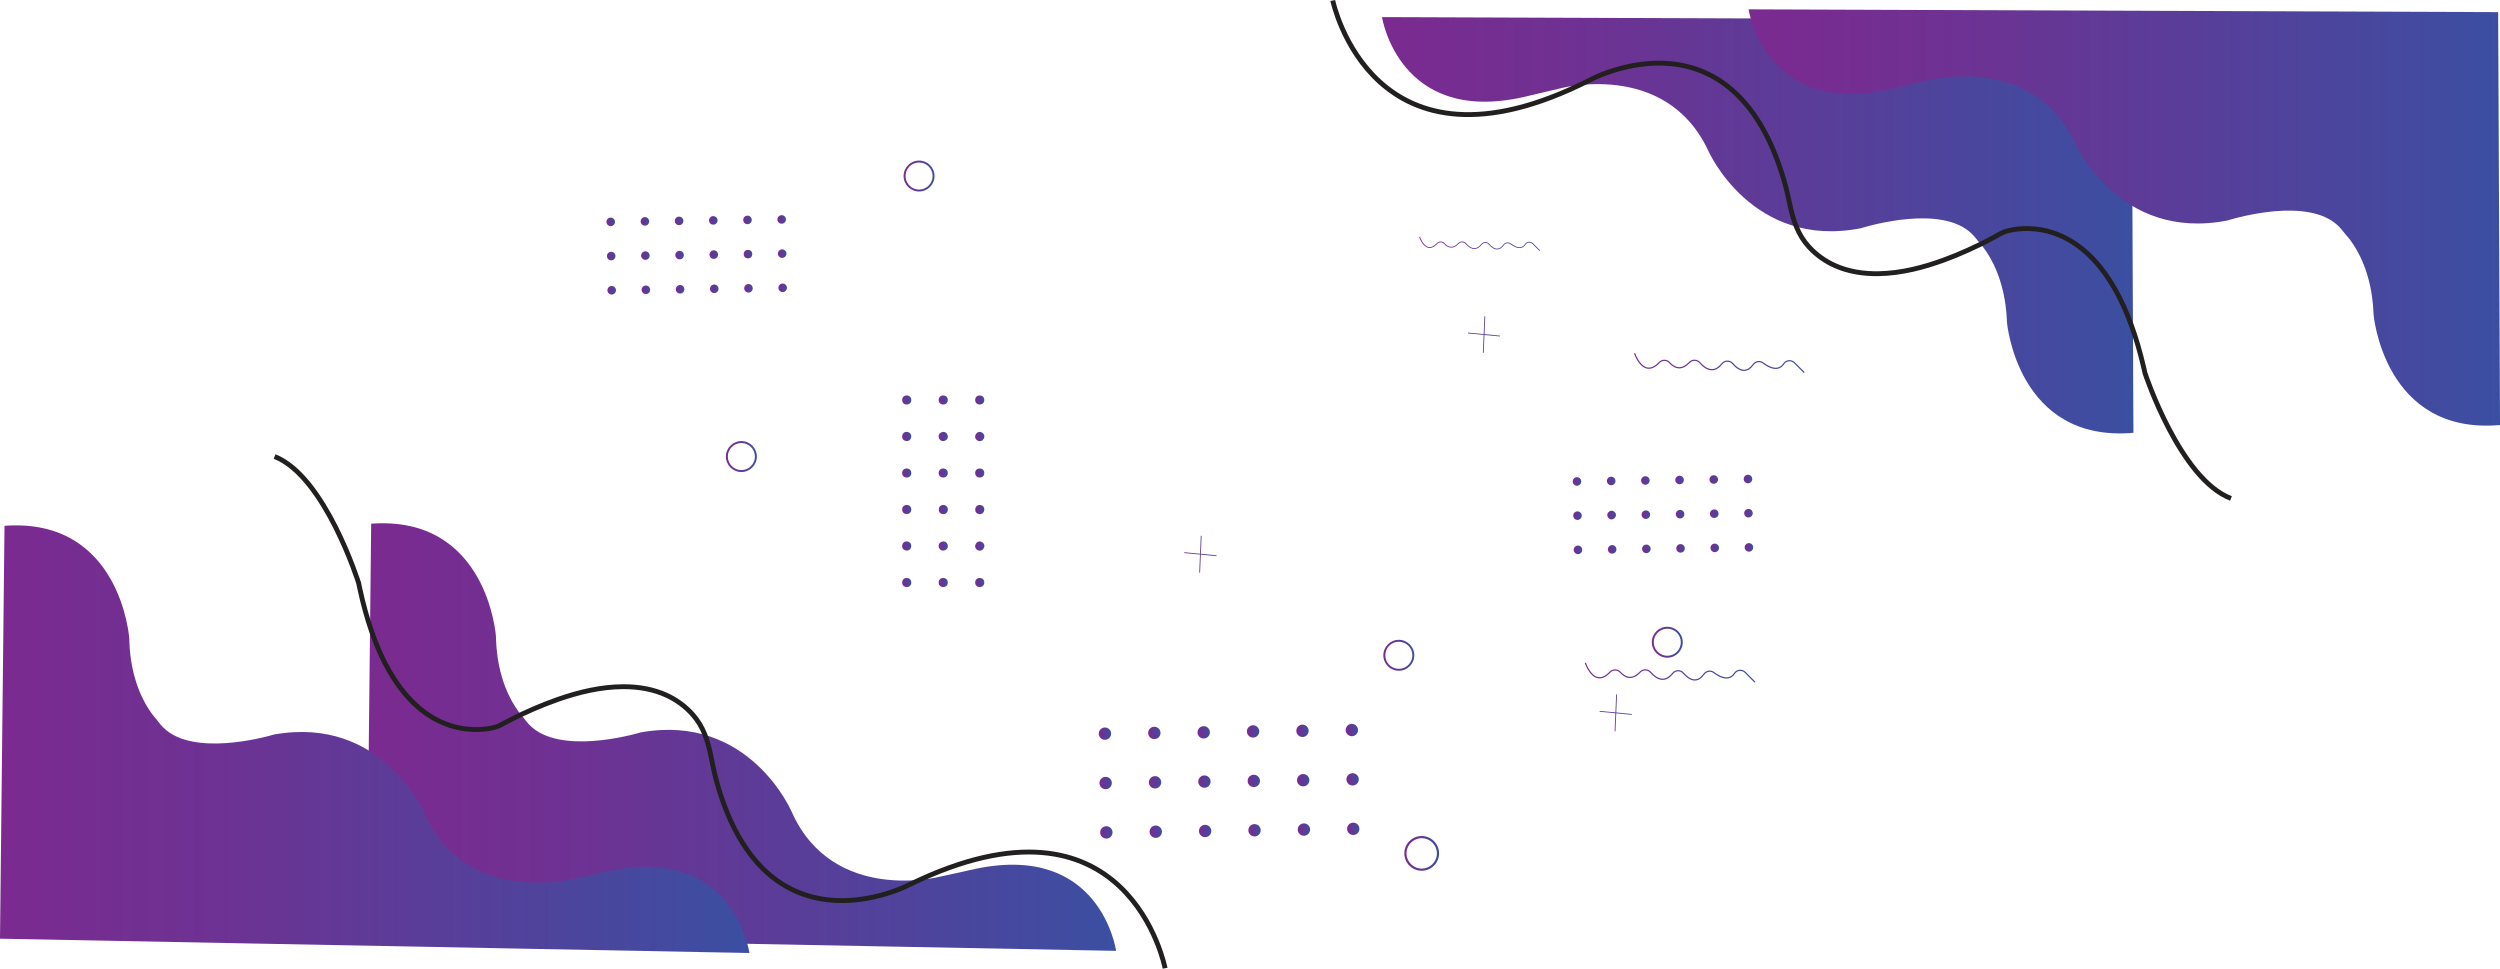 <?xml version="1.0" encoding="UTF-8"?>
<svg id="Layer_1" data-name="Layer 1" xmlns="http://www.w3.org/2000/svg" xmlns:xlink="http://www.w3.org/1999/xlink" viewBox="0 0 2054.57 796.1">
  <defs>
    <style>
      .cls-1 {
        fill: url(#linear-gradient-38);
      }

      .cls-1, .cls-2, .cls-3, .cls-4, .cls-5, .cls-6, .cls-7, .cls-8, .cls-9, .cls-10, .cls-11, .cls-12, .cls-13, .cls-14, .cls-15, .cls-16, .cls-17, .cls-18, .cls-19, .cls-20, .cls-21, .cls-22, .cls-23, .cls-24, .cls-25, .cls-26, .cls-27, .cls-28, .cls-29, .cls-30, .cls-31, .cls-32, .cls-33, .cls-34, .cls-35, .cls-36, .cls-37, .cls-38, .cls-39, .cls-40, .cls-41, .cls-42, .cls-43, .cls-44, .cls-45, .cls-46, .cls-47, .cls-48, .cls-49, .cls-50, .cls-51, .cls-52, .cls-53, .cls-54, .cls-55, .cls-56, .cls-57, .cls-58, .cls-59, .cls-60, .cls-61, .cls-62, .cls-63, .cls-64, .cls-65, .cls-66, .cls-67, .cls-68, .cls-69, .cls-70, .cls-71, .cls-72, .cls-73, .cls-74, .cls-75, .cls-76, .cls-77, .cls-78, .cls-79, .cls-80, .cls-81, .cls-82, .cls-83, .cls-84, .cls-85, .cls-86, .cls-87, .cls-88, .cls-89, .cls-90, .cls-91, .cls-92, .cls-93, .cls-94, .cls-95, .cls-96 {
        stroke-width: 0px;
      }

      .cls-2 {
        fill: url(#linear-gradient-12);
      }

      .cls-3 {
        fill: url(#linear-gradient-17);
      }

      .cls-4 {
        fill: url(#linear-gradient-88);
      }

      .cls-5 {
        fill: url(#linear-gradient-19);
      }

      .cls-6 {
        fill: url(#linear-gradient-33);
      }

      .cls-7 {
        fill: url(#linear-gradient);
      }

      .cls-8 {
        fill: url(#linear-gradient-62);
      }

      .cls-9 {
        fill: url(#linear-gradient-92);
      }

      .cls-10 {
        fill: url(#linear-gradient-67);
      }

      .cls-11 {
        fill: url(#linear-gradient-57);
      }

      .cls-12 {
        fill: url(#linear-gradient-21);
      }

      .cls-13 {
        fill: url(#linear-gradient-6);
      }

      .cls-14 {
        fill: url(#linear-gradient-76);
      }

      .cls-15 {
        fill: url(#linear-gradient-42);
      }

      .cls-16 {
        fill: url(#linear-gradient-95);
      }

      .cls-17 {
        fill: url(#linear-gradient-15);
      }

      .cls-18 {
        fill: url(#linear-gradient-11);
      }

      .cls-19 {
        fill: url(#linear-gradient-81);
      }

      .cls-20 {
        fill: url(#linear-gradient-73);
      }

      .cls-21 {
        fill: url(#linear-gradient-91);
      }

      .cls-22 {
        fill: url(#linear-gradient-5);
      }

      .cls-23 {
        fill: url(#linear-gradient-31);
      }

      .cls-24 {
        fill: url(#linear-gradient-71);
      }

      .cls-25 {
        fill: url(#linear-gradient-58);
      }

      .cls-26 {
        fill: url(#linear-gradient-63);
      }

      .cls-27 {
        fill: url(#linear-gradient-34);
      }

      .cls-28 {
        fill: url(#linear-gradient-96);
      }

      .cls-29 {
        fill: url(#linear-gradient-41);
      }

      .cls-30 {
        fill: url(#linear-gradient-89);
      }

      .cls-31 {
        fill: url(#linear-gradient-40);
      }

      .cls-32 {
        fill: url(#linear-gradient-66);
      }

      .cls-33 {
        fill: url(#linear-gradient-13);
      }

      .cls-34 {
        fill: url(#linear-gradient-23);
      }

      .cls-97 {
        fill: none;
        stroke: #221f1f;
        stroke-miterlimit: 10;
        stroke-width: 4px;
      }

      .cls-35 {
        fill: url(#linear-gradient-25);
      }

      .cls-36 {
        fill: url(#linear-gradient-43);
      }

      .cls-37 {
        fill: url(#linear-gradient-16);
      }

      .cls-38 {
        fill: url(#linear-gradient-22);
      }

      .cls-39 {
        fill: url(#linear-gradient-54);
      }

      .cls-40 {
        fill: url(#linear-gradient-55);
      }

      .cls-41 {
        fill: url(#linear-gradient-35);
      }

      .cls-42 {
        fill: url(#linear-gradient-50);
      }

      .cls-43 {
        fill: url(#linear-gradient-32);
      }

      .cls-44 {
        fill: url(#linear-gradient-60);
      }

      .cls-45 {
        fill: url(#linear-gradient-59);
      }

      .cls-46 {
        fill: url(#linear-gradient-20);
      }

      .cls-47 {
        fill: url(#linear-gradient-14);
      }

      .cls-48 {
        fill: url(#linear-gradient-2);
      }

      .cls-49 {
        fill: url(#linear-gradient-52);
      }

      .cls-50 {
        fill: url(#linear-gradient-45);
      }

      .cls-51 {
        fill: url(#linear-gradient-93);
      }

      .cls-52 {
        fill: url(#linear-gradient-7);
      }

      .cls-53 {
        fill: url(#linear-gradient-39);
      }

      .cls-54 {
        fill: url(#linear-gradient-3);
      }

      .cls-55 {
        fill: url(#linear-gradient-77);
      }

      .cls-56 {
        fill: url(#linear-gradient-69);
      }

      .cls-57 {
        fill: url(#linear-gradient-94);
      }

      .cls-58 {
        fill: url(#linear-gradient-9);
      }

      .cls-59 {
        fill: url(#linear-gradient-27);
      }

      .cls-60 {
        fill: url(#linear-gradient-82);
      }

      .cls-61 {
        fill: url(#linear-gradient-83);
      }

      .cls-62 {
        fill: url(#linear-gradient-53);
      }

      .cls-63 {
        fill: url(#linear-gradient-90);
      }

      .cls-64 {
        fill: url(#linear-gradient-85);
      }

      .cls-65 {
        fill: url(#linear-gradient-65);
      }

      .cls-66 {
        fill: url(#linear-gradient-36);
      }

      .cls-67 {
        fill: url(#linear-gradient-48);
      }

      .cls-68 {
        fill: url(#linear-gradient-49);
      }

      .cls-69 {
        fill: url(#linear-gradient-8);
      }

      .cls-70 {
        fill: url(#linear-gradient-47);
      }

      .cls-71 {
        fill: url(#linear-gradient-24);
      }

      .cls-72 {
        fill: url(#linear-gradient-26);
      }

      .cls-73 {
        fill: url(#linear-gradient-61);
      }

      .cls-74 {
        fill: url(#linear-gradient-18);
      }

      .cls-75 {
        fill: url(#linear-gradient-51);
      }

      .cls-76 {
        fill: url(#linear-gradient-30);
      }

      .cls-77 {
        fill: url(#linear-gradient-44);
      }

      .cls-78 {
        fill: url(#linear-gradient-84);
      }

      .cls-79 {
        fill: url(#linear-gradient-68);
      }

      .cls-80 {
        fill: url(#linear-gradient-72);
      }

      .cls-81 {
        fill: url(#linear-gradient-29);
      }

      .cls-82 {
        fill: url(#linear-gradient-46);
      }

      .cls-83 {
        fill: url(#linear-gradient-64);
      }

      .cls-84 {
        fill: url(#linear-gradient-28);
      }

      .cls-85 {
        fill: url(#linear-gradient-56);
      }

      .cls-86 {
        fill: url(#linear-gradient-10);
      }

      .cls-87 {
        fill: url(#linear-gradient-87);
      }

      .cls-88 {
        fill: url(#linear-gradient-70);
      }

      .cls-89 {
        fill: url(#linear-gradient-78);
      }

      .cls-90 {
        fill: url(#linear-gradient-86);
      }

      .cls-91 {
        fill: url(#linear-gradient-74);
      }

      .cls-92 {
        fill: url(#linear-gradient-4);
      }

      .cls-93 {
        fill: url(#linear-gradient-37);
      }

      .cls-94 {
        fill: url(#linear-gradient-80);
      }

      .cls-95 {
        fill: url(#linear-gradient-79);
      }

      .cls-96 {
        fill: url(#linear-gradient-75);
      }
    </style>
    <linearGradient id="linear-gradient" x1="301.34" y1="605.75" x2="917.24" y2="605.75" gradientUnits="userSpaceOnUse">
      <stop offset="0" stop-color="#7b2a90"/>
      <stop offset=".29" stop-color="#6d3293"/>
      <stop offset=".82" stop-color="#48479e"/>
      <stop offset="1" stop-color="#3b4fa2"/>
    </linearGradient>
    <linearGradient id="linear-gradient-2" x1="0" y1="607.49" x2="615.9" y2="607.49" xlink:href="#linear-gradient"/>
    <linearGradient id="linear-gradient-3" x1="1135.76" y1="185.13" x2="1753.3" y2="185.13" xlink:href="#linear-gradient"/>
    <linearGradient id="linear-gradient-4" x1="1437.03" y1="178.76" x2="2054.57" y2="178.76" xlink:href="#linear-gradient"/>
    <linearGradient id="linear-gradient-5" x1="1166.31" y1="200.39" x2="1265.65" y2="200.39" xlink:href="#linear-gradient"/>
    <linearGradient id="linear-gradient-6" x1="1302.39" y1="552.78" x2="1442.65" y2="552.78" xlink:href="#linear-gradient"/>
    <linearGradient id="linear-gradient-7" x1="1342.86" y1="298.35" x2="1483.12" y2="298.35" xlink:href="#linear-gradient"/>
    <linearGradient id="linear-gradient-8" x1="1218.97" y1="274.92" x2="1220.22" y2="274.92" xlink:href="#linear-gradient"/>
    <linearGradient id="linear-gradient-9" x1="1218.62" y1="274.92" x2="1220.57" y2="274.92" gradientTransform="translate(1443.05 -955.15) rotate(87.59)" xlink:href="#linear-gradient"/>
    <linearGradient id="linear-gradient-10" x1="1206.47" y1="274.92" x2="1232.72" y2="274.92" xlink:href="#linear-gradient"/>
    <linearGradient id="linear-gradient-11" x1="1206.44" y1="274.92" x2="1232.75" y2="274.92" gradientTransform="translate(1377.64 -965.25) rotate(84.56)" xlink:href="#linear-gradient"/>
    <linearGradient id="linear-gradient-12" x1="904.17" y1="684.1" x2="914.32" y2="684.1" xlink:href="#linear-gradient"/>
    <linearGradient id="linear-gradient-13" x1="903.58" y1="643.51" x2="913.73" y2="643.51" xlink:href="#linear-gradient"/>
    <linearGradient id="linear-gradient-14" x1="903" y1="602.93" x2="913.15" y2="602.93" xlink:href="#linear-gradient"/>
    <linearGradient id="linear-gradient-15" x1="944.76" y1="683.51" x2="954.9" y2="683.51" xlink:href="#linear-gradient"/>
    <linearGradient id="linear-gradient-16" x1="944.17" y1="642.93" x2="954.32" y2="642.93" xlink:href="#linear-gradient"/>
    <linearGradient id="linear-gradient-17" x1="943.59" y1="602.34" x2="953.73" y2="602.34" xlink:href="#linear-gradient"/>
    <linearGradient id="linear-gradient-18" x1="985.34" y1="682.93" x2="995.49" y2="682.93" xlink:href="#linear-gradient"/>
    <linearGradient id="linear-gradient-19" x1="984.76" y1="642.34" x2="994.91" y2="642.34" xlink:href="#linear-gradient"/>
    <linearGradient id="linear-gradient-20" x1="984.17" y1="601.76" x2="994.32" y2="601.76" gradientTransform="translate(369.61 -376.39) rotate(26.33)" xlink:href="#linear-gradient"/>
    <linearGradient id="linear-gradient-21" x1="1025.93" y1="682.35" x2="1036.08" y2="682.35" xlink:href="#linear-gradient"/>
    <linearGradient id="linear-gradient-22" x1="1025.34" y1="641.76" x2="1035.49" y2="641.76" gradientTransform="translate(61.27 -89.24) rotate(5.11)" xlink:href="#linear-gradient"/>
    <linearGradient id="linear-gradient-23" x1="1024.76" y1="601.17" x2="1034.91" y2="601.17" gradientTransform="translate(632.97 -523.31) rotate(40.29)" xlink:href="#linear-gradient"/>
    <linearGradient id="linear-gradient-24" x1="1066.52" y1="681.76" x2="1076.66" y2="681.76" xlink:href="#linear-gradient"/>
    <linearGradient id="linear-gradient-25" x1="1065.93" y1="641.18" x2="1076.08" y2="641.18" gradientTransform="translate(615.29 -520.93) rotate(37.68)" xlink:href="#linear-gradient"/>
    <linearGradient id="linear-gradient-26" x1="1065.35" y1="600.59" x2="1075.49" y2="600.59" xlink:href="#linear-gradient"/>
    <linearGradient id="linear-gradient-27" x1="1107.1" y1="681.18" x2="1117.25" y2="681.18" gradientTransform="translate(1729.36 -467.74) rotate(86.76)" xlink:href="#linear-gradient"/>
    <linearGradient id="linear-gradient-28" x1="1106.52" y1="640.59" x2="1116.67" y2="640.59" gradientTransform="translate(206.3 -268.5) rotate(15.17)" xlink:href="#linear-gradient"/>
    <linearGradient id="linear-gradient-29" x1="1105.93" y1="600" x2="1116.08" y2="600" gradientTransform="translate(1318.74 -645.46) rotate(71.1)" xlink:href="#linear-gradient"/>
    <linearGradient id="linear-gradient-30" x1="499.19" y1="238.56" x2="506.22" y2="238.56" xlink:href="#linear-gradient"/>
    <linearGradient id="linear-gradient-31" x1="498.79" y1="210.45" x2="505.81" y2="210.45" xlink:href="#linear-gradient"/>
    <linearGradient id="linear-gradient-32" x1="498.38" y1="182.35" x2="505.41" y2="182.35" xlink:href="#linear-gradient"/>
    <linearGradient id="linear-gradient-33" x1="527.29" y1="238.15" x2="534.32" y2="238.15" xlink:href="#linear-gradient"/>
    <linearGradient id="linear-gradient-34" x1="526.89" y1="210.05" x2="533.92" y2="210.05" xlink:href="#linear-gradient"/>
    <linearGradient id="linear-gradient-35" x1="526.49" y1="181.95" x2="533.51" y2="181.95" xlink:href="#linear-gradient"/>
    <linearGradient id="linear-gradient-36" x1="555.4" y1="237.75" x2="562.42" y2="237.75" xlink:href="#linear-gradient"/>
    <linearGradient id="linear-gradient-37" x1="554.99" y1="209.64" x2="562.02" y2="209.64" xlink:href="#linear-gradient"/>
    <linearGradient id="linear-gradient-38" x1="554.59" y1="181.54" x2="561.61" y2="181.54" xlink:href="#linear-gradient"/>
    <linearGradient id="linear-gradient-39" x1="583.5" y1="237.34" x2="590.53" y2="237.34" xlink:href="#linear-gradient"/>
    <linearGradient id="linear-gradient-40" x1="583.09" y1="209.24" x2="590.12" y2="209.24" xlink:href="#linear-gradient"/>
    <linearGradient id="linear-gradient-41" x1="582.69" y1="181.14" x2="589.72" y2="181.14" xlink:href="#linear-gradient"/>
    <linearGradient id="linear-gradient-42" x1="611.6" y1="236.94" x2="618.63" y2="236.94" xlink:href="#linear-gradient"/>
    <linearGradient id="linear-gradient-43" x1="611.2" y1="208.84" x2="618.22" y2="208.84" xlink:href="#linear-gradient"/>
    <linearGradient id="linear-gradient-44" x1="610.79" y1="180.73" x2="617.82" y2="180.73" xlink:href="#linear-gradient"/>
    <linearGradient id="linear-gradient-45" x1="639.7" y1="236.53" x2="646.73" y2="236.53" xlink:href="#linear-gradient"/>
    <linearGradient id="linear-gradient-46" x1="639.3" y1="208.43" x2="646.33" y2="208.43" xlink:href="#linear-gradient"/>
    <linearGradient id="linear-gradient-47" x1="638.89" y1="180.33" x2="645.92" y2="180.33" xlink:href="#linear-gradient"/>
    <linearGradient id="linear-gradient-48" x1="741.42" y1="328.72" x2="748.92" y2="328.72" xlink:href="#linear-gradient"/>
    <linearGradient id="linear-gradient-49" x1="771.42" y1="328.72" x2="778.92" y2="328.72" xlink:href="#linear-gradient"/>
    <linearGradient id="linear-gradient-50" x1="801.42" y1="328.72" x2="808.92" y2="328.72" xlink:href="#linear-gradient"/>
    <linearGradient id="linear-gradient-51" x1="741.42" y1="358.72" x2="748.92" y2="358.72" gradientTransform="translate(923.09 -448.93) rotate(76.72)" xlink:href="#linear-gradient"/>
    <linearGradient id="linear-gradient-52" x1="771.42" y1="358.72" x2="778.92" y2="358.72" gradientTransform="translate(196.28 -269.34) rotate(22.5)" xlink:href="#linear-gradient"/>
    <linearGradient id="linear-gradient-53" x1="801.42" y1="358.72" x2="808.92" y2="358.72" gradientTransform="translate(687.02 -514.79) rotate(58.28)" xlink:href="#linear-gradient"/>
    <linearGradient id="linear-gradient-54" x1="741.42" y1="388.73" x2="748.92" y2="388.73" xlink:href="#linear-gradient"/>
    <linearGradient id="linear-gradient-55" x1="771.42" y1="388.73" x2="778.92" y2="388.73" xlink:href="#linear-gradient"/>
    <linearGradient id="linear-gradient-56" x1="801.42" y1="388.73" x2="808.92" y2="388.73" xlink:href="#linear-gradient"/>
    <linearGradient id="linear-gradient-57" x1="741.42" y1="418.73" x2="748.92" y2="418.73" xlink:href="#linear-gradient"/>
    <linearGradient id="linear-gradient-58" x1="771.42" y1="418.73" x2="778.92" y2="418.73" gradientTransform="translate(1137.89 -384.18) rotate(85.93)" xlink:href="#linear-gradient"/>
    <linearGradient id="linear-gradient-59" x1="801.42" y1="418.73" x2="808.92" y2="418.73" gradientTransform="translate(1122.38 -431.58) rotate(82.98)" xlink:href="#linear-gradient"/>
    <linearGradient id="linear-gradient-60" x1="741.42" y1="448.73" x2="748.92" y2="448.73" gradientTransform="translate(1010.69 -379.6) rotate(76.72)" xlink:href="#linear-gradient"/>
    <linearGradient id="linear-gradient-61" x1="771.42" y1="448.73" x2="778.92" y2="448.73" gradientTransform="translate(230.73 -262.49) rotate(22.5)" xlink:href="#linear-gradient"/>
    <linearGradient id="linear-gradient-62" x1="801.42" y1="448.73" x2="808.92" y2="448.73" gradientTransform="translate(763.58 -472.1) rotate(58.28)" xlink:href="#linear-gradient"/>
    <linearGradient id="linear-gradient-63" x1="741.42" y1="478.73" x2="748.92" y2="478.73" xlink:href="#linear-gradient"/>
    <linearGradient id="linear-gradient-64" x1="771.42" y1="478.73" x2="778.92" y2="478.73" xlink:href="#linear-gradient"/>
    <linearGradient id="linear-gradient-65" x1="801.42" y1="478.73" x2="808.92" y2="478.73" xlink:href="#linear-gradient"/>
    <linearGradient id="linear-gradient-66" x1="1293.31" y1="451.89" x2="1300.34" y2="451.89" xlink:href="#linear-gradient"/>
    <linearGradient id="linear-gradient-67" x1="1292.91" y1="423.78" x2="1299.93" y2="423.78" xlink:href="#linear-gradient"/>
    <linearGradient id="linear-gradient-68" x1="1292.5" y1="395.68" x2="1299.53" y2="395.68" xlink:href="#linear-gradient"/>
    <linearGradient id="linear-gradient-69" x1="1321.41" y1="451.48" x2="1328.44" y2="451.48" xlink:href="#linear-gradient"/>
    <linearGradient id="linear-gradient-70" x1="1321.01" y1="423.38" x2="1328.03" y2="423.38" gradientTransform="translate(701.08 -819.57) rotate(45.64)" xlink:href="#linear-gradient"/>
    <linearGradient id="linear-gradient-71" x1="1320.6" y1="395.28" x2="1327.63" y2="395.28" xlink:href="#linear-gradient"/>
    <linearGradient id="linear-gradient-72" x1="1349.52" y1="451.08" x2="1356.54" y2="451.08" xlink:href="#linear-gradient"/>
    <linearGradient id="linear-gradient-73" x1="1349.11" y1="422.98" x2="1356.14" y2="422.98" xlink:href="#linear-gradient"/>
    <linearGradient id="linear-gradient-74" x1="1348.71" y1="394.87" x2="1355.73" y2="394.87" xlink:href="#linear-gradient"/>
    <linearGradient id="linear-gradient-75" x1="1377.62" y1="450.67" x2="1384.64" y2="450.67" xlink:href="#linear-gradient"/>
    <linearGradient id="linear-gradient-76" x1="1377.21" y1="422.57" x2="1384.24" y2="422.57" xlink:href="#linear-gradient"/>
    <linearGradient id="linear-gradient-77" x1="1376.81" y1="394.47" x2="1383.83" y2="394.47" xlink:href="#linear-gradient"/>
    <linearGradient id="linear-gradient-78" x1="1405.72" y1="450.27" x2="1412.75" y2="450.27" xlink:href="#linear-gradient"/>
    <linearGradient id="linear-gradient-79" x1="1405.32" y1="422.17" x2="1412.34" y2="422.17" xlink:href="#linear-gradient"/>
    <linearGradient id="linear-gradient-80" x1="1404.91" y1="394.06" x2="1411.94" y2="394.06" xlink:href="#linear-gradient"/>
    <linearGradient id="linear-gradient-81" x1="1433.82" y1="449.86" x2="1440.85" y2="449.86" xlink:href="#linear-gradient"/>
    <linearGradient id="linear-gradient-82" x1="1433.42" y1="421.76" x2="1440.44" y2="421.76" xlink:href="#linear-gradient"/>
    <linearGradient id="linear-gradient-83" x1="1433.01" y1="393.66" x2="1440.04" y2="393.66" xlink:href="#linear-gradient"/>
    <linearGradient id="linear-gradient-84" x1="1136.87" y1="538.53" x2="1162.31" y2="538.53" xlink:href="#linear-gradient"/>
    <linearGradient id="linear-gradient-85" x1="1357.5" y1="527.8" x2="1382.94" y2="527.8" xlink:href="#linear-gradient"/>
    <linearGradient id="linear-gradient-86" x1="596.57" y1="375.21" x2="622.01" y2="375.21" xlink:href="#linear-gradient"/>
    <linearGradient id="linear-gradient-87" x1="1327.26" y1="585.85" x2="1328.52" y2="585.85" xlink:href="#linear-gradient"/>
    <linearGradient id="linear-gradient-88" x1="1326.91" y1="585.85" x2="1328.88" y2="585.85" gradientTransform="translate(1857.42 -765.49) rotate(87.59)" xlink:href="#linear-gradient"/>
    <linearGradient id="linear-gradient-89" x1="1314.65" y1="585.85" x2="1341.13" y2="585.85" xlink:href="#linear-gradient"/>
    <linearGradient id="linear-gradient-90" x1="1314.62" y1="585.85" x2="1341.16" y2="585.85" gradientTransform="translate(1785.21 -791.6) rotate(84.56)" xlink:href="#linear-gradient"/>
    <linearGradient id="linear-gradient-91" x1="985.89" y1="455.45" x2="987.15" y2="455.45" xlink:href="#linear-gradient"/>
    <linearGradient id="linear-gradient-92" x1="985.54" y1="455.45" x2="987.51" y2="455.45" gradientTransform="translate(1400.11 -549.34) rotate(87.59)" xlink:href="#linear-gradient"/>
    <linearGradient id="linear-gradient-93" x1="973.28" y1="455.45" x2="999.76" y2="455.45" xlink:href="#linear-gradient"/>
    <linearGradient id="linear-gradient-94" x1="973.25" y1="455.45" x2="999.79" y2="455.45" gradientTransform="translate(1346.39 -569.81) rotate(84.56)" xlink:href="#linear-gradient"/>
    <linearGradient id="linear-gradient-95" x1="742.6" y1="144.67" x2="768.03" y2="144.67" xlink:href="#linear-gradient"/>
    <linearGradient id="linear-gradient-96" x1="1154.11" y1="701.34" x2="1182.66" y2="701.34" xlink:href="#linear-gradient"/>
  </defs>
  <g>
    <path class="cls-7" d="m917.24,781.46s-12.39-88.86-115.15-67.5l-29.14,6.43s-88.26,23.11-122.25-53.09c0,0-34.67-81.56-124.35-65.35-.22.04-.43.13-.65.19-.62.18-1.24.35-1.86.52-.98.27-1.97.53-2.96.78-1.3.33-2.61.65-3.92.95-1.58.37-3.17.71-4.76,1.04-1.82.38-3.65.73-5.48,1.06-2.02.36-4.04.69-6.06.99-2.17.32-4.34.6-6.52.85-2.28.25-4.57.46-6.85.62-2.35.16-4.71.27-7.06.32-2.38.05-4.76.03-7.14-.07-2.37-.09-4.74-.26-7.09-.53-2.32-.26-4.63-.61-6.92-1.07-2.23-.45-4.45-1.01-6.62-1.69-2.11-.67-4.19-1.46-6.2-2.4-1.96-.91-3.85-1.97-5.64-3.18-1.77-1.19-3.44-2.54-4.96-4.04-.98-.96-1.91-1.98-2.76-3.05-1.1-1.39-2.14-2.8-3.29-4.15-1.19-1.39-2.37-2.78-3.46-4.26-.91-1.24-1.78-2.5-2.61-3.79-1.01-1.56-1.96-3.16-2.86-4.79-1.05-1.9-2.03-3.83-2.94-5.8-1.04-2.24-1.99-4.52-2.85-6.83-.97-2.59-1.84-5.22-2.6-7.87-.85-2.95-1.57-5.93-2.18-8.94-.67-3.31-1.2-6.66-1.6-10.02-.44-3.69-.72-7.4-.86-11.11-.03-.92-.06-1.85-.07-2.77,0,0-6.88-99.47-102.53-92.53l-3.68,339.32,615.9,11.75Z"/>
    <path class="cls-48" d="m615.9,783.2s-12.39-88.86-115.15-67.5l-29.14,6.43s-88.26,23.11-122.25-53.09c0,0-34.67-81.56-124.35-65.35-.22.04-.43.13-.65.19-.62.18-1.24.35-1.86.52-.98.27-1.97.53-2.96.78-1.3.33-2.61.65-3.92.95-1.58.37-3.17.71-4.76,1.04-1.82.38-3.65.73-5.48,1.06-2.02.36-4.04.69-6.06.99-2.17.32-4.34.6-6.52.85-2.28.25-4.57.46-6.85.62-2.35.16-4.71.27-7.06.32-2.38.05-4.76.03-7.14-.07-2.37-.09-4.74-.26-7.09-.53-2.32-.26-4.63-.61-6.92-1.07-2.23-.45-4.45-1.01-6.62-1.69-2.11-.67-4.19-1.46-6.2-2.4-1.96-.91-3.85-1.97-5.64-3.18-1.77-1.19-3.44-2.54-4.96-4.04-.98-.96-1.91-1.98-2.76-3.05-1.1-1.39-2.14-2.8-3.29-4.15-1.19-1.39-2.37-2.78-3.46-4.26-.91-1.24-1.78-2.5-2.61-3.79-1.01-1.56-1.96-3.16-2.86-4.79-1.05-1.9-2.03-3.83-2.94-5.8-1.04-2.24-1.99-4.52-2.85-6.83-.97-2.59-1.84-5.22-2.6-7.87-.85-2.95-1.57-5.93-2.18-8.94-.67-3.31-1.2-6.66-1.6-10.02-.44-3.69-.72-7.4-.86-11.11-.03-.92-.06-1.85-.07-2.77,0,0-6.88-99.47-102.53-92.53L0,771.45l615.9,11.75Z"/>
    <path class="cls-97" d="m957.5,795.73s-29.88-156.67-210.13-68.68c-2.17,1.06-4.36,2.08-6.6,3-5.74,2.37-11.65,4.33-17.65,5.9-8.27,2.16-16.75,3.57-25.29,4.03-9.89.53-19.87-.24-29.5-2.63-10.89-2.7-21.19-7.49-30.28-14.07-11.17-8.08-20.32-18.65-27.65-30.28-9.93-15.75-16.67-33.37-21.59-51.27-1.82-6.61-3.13-13.33-4.49-20.04-2.6-12.85-6.14-24.44-15.09-34.51-5.91-6.65-13.2-11.99-21.27-15.72-11.18-5.17-23.57-7.17-35.83-7.12-18.35.07-36.53,4.47-53.77,10.49-6.74,2.35-13.37,4.98-19.92,7.82-3.35,1.46-6.68,2.95-9.98,4.51-1.66.78-3.32,1.57-4.97,2.38-2.48,1.22-4.94,2.53-7.41,3.82-2.37,1.24-4.68,2.65-7.19,3.59-2.51.94-5.13,1.5-7.77,1.9-1.29.19-2.59.35-3.9.46-1.5.13-3.01.22-4.52.25-1.69.04-3.38.01-5.07-.08-1.85-.1-3.7-.27-5.54-.51-2-.27-3.98-.62-5.94-1.06-2.12-.47-4.21-1.05-6.27-1.72-2.21-.72-4.39-1.55-6.53-2.48-2.29-1-4.53-2.13-6.71-3.36-2.35-1.33-4.62-2.79-6.81-4.35-2.38-1.7-4.66-3.52-6.85-5.45-2.38-2.1-4.65-4.33-6.81-6.66-2.36-2.55-4.59-5.22-6.7-7.98-2.31-3.03-4.48-6.18-6.51-9.41-2.24-3.56-4.31-7.22-6.25-10.95-2.14-4.12-4.1-8.33-5.92-12.6-2.01-4.72-3.83-9.52-5.51-14.37-1.85-5.36-3.52-10.78-5.03-16.24-1.67-6.03-3.15-12.11-4.47-18.22-.35-1.62-.69-3.25-1.02-4.88,0,0-27.45-87.69-69.09-104.04"/>
  </g>
  <path class="cls-54" d="m1135.76,14.06s13.76,88.66,116.17,65.73l29.04-6.88s87.89-24.46,123.05,51.21c0,0,35.92,81.01,125.34,63.44.22-.04.43-.14.64-.2.62-.19,1.24-.37,1.86-.55.98-.28,1.96-.56,2.94-.82,1.3-.35,2.6-.69,3.91-1.01,1.58-.39,3.16-.76,4.75-1.12,1.81-.4,3.63-.79,5.46-1.14,2.01-.39,4.02-.75,6.05-1.09,2.16-.35,4.33-.67,6.51-.95,2.28-.29,4.56-.53,6.84-.73,2.35-.2,4.7-.34,7.06-.43,2.38-.08,4.76-.1,7.14-.04,2.37.06,4.74.19,7.1.42,2.32.22,4.64.54,6.94.96,2.24.42,4.46.94,6.65,1.59,2.12.63,4.21,1.39,6.23,2.3,1.97.88,3.88,1.91,5.69,3.09,1.79,1.17,3.48,2.49,5.02,3.96.99.95,1.94,1.95,2.8,3.01,1.12,1.37,2.18,2.77,3.36,4.1,1.21,1.37,2.42,2.75,3.52,4.2.93,1.22,1.82,2.48,2.67,3.75,1.03,1.55,2.01,3.13,2.93,4.74,1.08,1.88,2.09,3.8,3.03,5.75,1.07,2.22,2.06,4.49,2.96,6.78,1.01,2.57,1.92,5.19,2.72,7.83.89,2.93,1.67,5.91,2.32,8.9.72,3.3,1.31,6.64,1.76,9.99.5,3.68.83,7.39,1.03,11.1.05.92.09,1.85.12,2.77,0,0,8.41,99.36,103.94,90.95l-1.53-339.34-616.01-2.29Z"/>
  <path class="cls-92" d="m1437.03,7.69s13.76,88.66,116.17,65.73l29.04-6.88s87.89-24.46,123.05,51.21c0,0,35.92,81.01,125.34,63.44.22-.04.43-.14.64-.2.62-.19,1.24-.37,1.86-.55.98-.28,1.96-.56,2.94-.82,1.3-.35,2.6-.69,3.91-1.01,1.58-.39,3.16-.76,4.75-1.12,1.81-.4,3.63-.79,5.46-1.14,2.01-.39,4.02-.75,6.05-1.09,2.16-.35,4.33-.67,6.51-.95,2.28-.29,4.56-.53,6.84-.73,2.35-.2,4.7-.34,7.06-.43,2.38-.08,4.76-.1,7.14-.04,2.37.06,4.74.19,7.1.42,2.32.22,4.64.54,6.94.96,2.24.42,4.46.94,6.65,1.59,2.12.63,4.21,1.39,6.23,2.3,1.97.88,3.88,1.91,5.69,3.09,1.79,1.17,3.48,2.49,5.02,3.96.99.95,1.94,1.95,2.8,3.01,1.12,1.37,2.18,2.77,3.36,4.1,1.21,1.37,2.42,2.75,3.52,4.2.93,1.22,1.82,2.48,2.67,3.75,1.03,1.55,2.01,3.13,2.93,4.74,1.08,1.88,2.09,3.8,3.03,5.75,1.07,2.22,2.06,4.49,2.96,6.78,1.01,2.57,1.92,5.19,2.72,7.83.89,2.93,1.67,5.91,2.32,8.9.72,3.3,1.31,6.64,1.76,9.99.5,3.68.83,7.39,1.03,11.1.05.92.09,1.85.12,2.77,0,0,8.41,99.36,103.94,90.95l-1.53-339.34-616.01-2.29Z"/>
  <path class="cls-97" d="m1095.29.4s32.29,156.19,211.16,65.44c2.16-1.09,4.33-2.15,6.55-3.11,5.7-2.46,11.58-4.51,17.56-6.17,8.24-2.29,16.69-3.83,25.22-4.41,9.88-.68,19.87-.06,29.53,2.18,10.93,2.53,21.31,7.16,30.5,13.6,11.29,7.91,20.61,18.34,28.11,29.85,10.17,15.6,17.18,33.11,22.37,50.93,1.92,6.58,3.34,13.28,4.8,19.97,2.8,12.81,6.52,24.34,15.62,34.28,6.01,6.56,13.38,11.79,21.51,15.39,11.26,4.99,23.68,6.81,35.94,6.57,18.35-.36,36.46-5.03,53.6-11.32,6.7-2.46,13.3-5.18,19.8-8.13,3.33-1.51,6.63-3.05,9.91-4.66,1.65-.81,3.3-1.62,4.93-2.46,2.46-1.26,4.9-2.61,7.35-3.93,2.35-1.28,4.64-2.72,7.14-3.7,2.49-.97,5.11-1.58,7.74-2.02,1.29-.21,2.59-.39,3.89-.52,1.5-.16,3.01-.26,4.51-.32,1.69-.06,3.38-.06,5.07,0,1.85.07,3.71.21,5.55.43,2,.24,3.99.56,5.96.97,2.12.44,4.22.98,6.3,1.62,2.23.69,4.42,1.48,6.56,2.38,2.31.97,4.56,2.06,6.76,3.26,2.37,1.29,4.66,2.71,6.88,4.25,2.4,1.66,4.71,3.45,6.93,5.34,2.41,2.06,4.72,4.26,6.91,6.55,2.4,2.51,4.67,5.15,6.82,7.88,2.36,3,4.57,6.11,6.65,9.31,2.29,3.52,4.42,7.15,6.42,10.85,2.2,4.09,4.23,8.27,6.11,12.51,2.08,4.69,3.98,9.46,5.73,14.28,1.93,5.33,3.68,10.72,5.28,16.16,1.76,6,3.33,12.06,4.75,18.15.38,1.62.74,3.24,1.1,4.86,0,0,28.8,87.26,70.68,102.96"/>
  <path class="cls-22" d="m1265.15,206.2l-5.7-5.7c-.8-.8-1.91-1.2-3.04-1.08-1.08.11-2.03.68-2.62,1.56-1.05,1.59-2.4,2.53-4.01,2.8-2.99.51-6.31-1.43-8.57-3.15-.78-.59-1.75-.83-2.72-.68-1.01.15-1.93.72-2.53,1.56-1.59,2.23-3.38,3.41-5.32,3.51-2.3.12-4.73-1.28-7.22-4.13-.71-.81-1.75-1.27-2.83-1.23-1.11.03-2.13.53-2.81,1.39-1.84,2.33-3.86,3.54-5.98,3.59-2.43.04-4.93-1.35-7.42-4.2-.71-.81-1.73-1.28-2.8-1.3-1.04-.02-2.01.38-2.71,1.13-2.04,2.16-4.12,3.26-6.2,3.26-.02,0-.04,0-.06,0-2.05-.02-4.04-1.09-5.92-3.16-.68-.76-1.63-1.18-2.65-1.19-1.06-.01-2.09.43-2.82,1.21-2.54,2.69-5.03,3.79-7.4,3.27-4.86-1.07-7.39-8.51-7.49-8.83l.67-.22c.02.07,2.51,7.38,6.98,8.37,2.11.47,4.38-.56,6.74-3.06.87-.92,2.09-1.45,3.34-1.43,1.23.01,2.35.52,3.17,1.42,1.74,1.93,3.56,2.91,5.41,2.93,1.89,0,3.83-1,5.74-3.04.84-.89,1.99-1.38,3.23-1.35,1.27.02,2.48.58,3.32,1.54,1.62,1.84,4.11,4.04,6.87,3.96,1.91-.05,3.74-1.17,5.45-3.33.81-1.02,2.02-1.63,3.34-1.66,1.31-.03,2.53.51,3.38,1.47,1.61,1.85,4.07,4.02,6.66,3.89,1.71-.08,3.32-1.16,4.78-3.21.71-.99,1.8-1.66,2.99-1.85,1.17-.18,2.32.11,3.26.82,2.15,1.63,5.29,3.48,8.03,3.02,1.41-.24,2.6-1.08,3.54-2.5.7-1.06,1.85-1.74,3.14-1.87,1.34-.13,2.66.33,3.61,1.29l5.7,5.7-.5.5Z"/>
  <path class="cls-13" d="m1441.95,560.98l-8.04-8.04c-1.13-1.13-2.7-1.69-4.3-1.53-1.52.15-2.87.96-3.7,2.21-1.49,2.24-3.39,3.57-5.66,3.95-4.22.71-8.91-2.02-12.11-4.45-1.1-.83-2.47-1.18-3.85-.97-1.42.22-2.73,1.02-3.57,2.2-2.25,3.15-4.78,4.82-7.51,4.95-3.25.16-6.68-1.8-10.19-5.83-1-1.14-2.44-1.77-4-1.74-1.56.04-3,.75-3.96,1.96-2.6,3.29-5.45,5-8.45,5.08-3.43.1-6.95-1.91-10.47-5.92-1-1.14-2.44-1.81-3.96-1.84-1.47-.05-2.83.54-3.83,1.59-2.9,3.08-5.88,4.63-8.84,4.6-2.89-.03-5.71-1.53-8.36-4.47-.97-1.07-2.3-1.67-3.75-1.68-1.49,0-2.95.61-3.98,1.7-3.58,3.8-7.1,5.35-10.45,4.61-6.86-1.51-10.43-12.02-10.58-12.47l.94-.31c.03.1,3.55,10.42,9.86,11.81,2.99.65,6.19-.8,9.51-4.32,1.23-1.3,2.94-2.02,4.72-2.02,1.73.02,3.32.73,4.47,2.01,2.46,2.72,5.03,4.11,7.63,4.14,2.65.04,5.4-1.42,8.11-4.29,1.19-1.26,2.82-1.93,4.57-1.91,1.79.03,3.5.82,4.68,2.17,2.28,2.6,5.84,5.69,9.7,5.59,2.69-.07,5.28-1.65,7.7-4.7,1.14-1.44,2.86-2.29,4.72-2.34,1.86-.05,3.58.71,4.77,2.08,2.27,2.6,5.74,5.67,9.4,5.49,2.41-.12,4.69-1.64,6.75-4.54,1-1.4,2.54-2.35,4.23-2.61,1.65-.25,3.28.16,4.6,1.16,3.04,2.3,7.47,4.91,11.34,4.26,1.99-.34,3.67-1.52,5-3.52,1-1.5,2.61-2.46,4.43-2.64,1.9-.19,3.76.47,5.1,1.82l8.04,8.04-.7.7Z"/>
  <path class="cls-52" d="m1482.42,306.54l-8.04-8.04c-1.13-1.13-2.7-1.69-4.3-1.53-1.52.15-2.87.96-3.7,2.21-1.49,2.24-3.39,3.57-5.66,3.95-4.22.71-8.91-2.02-12.11-4.45-1.1-.83-2.47-1.18-3.85-.97-1.42.22-2.73,1.02-3.57,2.2-2.25,3.15-4.78,4.82-7.51,4.95-3.25.16-6.68-1.8-10.19-5.83-1-1.14-2.44-1.77-4-1.74-1.56.04-3,.75-3.96,1.96-2.6,3.29-5.45,5-8.45,5.08-3.43.1-6.95-1.91-10.47-5.92-1-1.14-2.44-1.81-3.96-1.84-1.47-.05-2.83.54-3.83,1.59-2.9,3.08-5.88,4.63-8.84,4.6-2.89-.03-5.71-1.53-8.36-4.47-.97-1.07-2.3-1.67-3.75-1.68-1.49,0-2.95.61-3.98,1.7-3.58,3.8-7.1,5.35-10.45,4.61-6.86-1.51-10.43-12.02-10.58-12.47l.94-.31c.03.1,3.55,10.42,9.86,11.81,2.99.65,6.19-.8,9.51-4.32,1.23-1.3,2.94-2.02,4.72-2.02,1.73.02,3.32.73,4.47,2.01,2.46,2.72,5.03,4.11,7.63,4.14,2.65.04,5.4-1.42,8.11-4.29,1.19-1.26,2.82-1.93,4.57-1.91,1.79.03,3.5.82,4.68,2.17,2.28,2.6,5.84,5.69,9.7,5.59,2.69-.07,5.28-1.65,7.7-4.7,1.14-1.44,2.86-2.29,4.72-2.34,1.86-.05,3.58.71,4.77,2.08,2.27,2.6,5.74,5.67,9.4,5.49,2.41-.12,4.69-1.64,6.75-4.54,1-1.4,2.54-2.35,4.23-2.61,1.65-.25,3.28.16,4.6,1.16,3.04,2.3,7.47,4.91,11.34,4.26,1.99-.34,3.67-1.52,5-3.52,1-1.5,2.61-2.46,4.43-2.64,1.9-.19,3.76.47,5.1,1.82l8.04,8.04-.7.7Z"/>
  <g>
    <line class="cls-69" x1="1220.22" y1="259.91" x2="1218.97" y2="289.92"/>
    <rect class="cls-58" x="1204.58" y="274.56" width="30.03" height=".7" transform="translate(893.71 1481.89) rotate(-87.59)"/>
  </g>
  <g>
    <line class="cls-86" x1="1206.47" y1="273.67" x2="1232.72" y2="276.17"/>
    <rect class="cls-18" x="1219.24" y="261.73" width=".7" height="26.37" transform="translate(830.29 1462.95) rotate(-84.56)"/>
  </g>
  <g>
    <path class="cls-2" d="m909.17,679.03c2.8-.04,5.11,2.2,5.15,5,.04,2.8-2.2,5.11-5,5.15-2.8.04-5.11-2.2-5.15-5-.04-2.8,2.2-5.11,5-5.15Z"/>
    <path class="cls-33" d="m908.59,638.44c2.8-.04,5.11,2.2,5.15,5,.04,2.8-2.2,5.11-5,5.15-2.8.04-5.11-2.2-5.15-5-.04-2.8,2.2-5.11,5-5.15Z"/>
    <circle class="cls-47" cx="908.07" cy="602.93" r="5.07"/>
    <path class="cls-17" d="m949.76,678.44c2.8-.04,5.11,2.2,5.15,5,.04,2.8-2.2,5.11-5,5.15-2.8.04-5.11-2.2-5.15-5-.04-2.8,2.2-5.11,5-5.15Z"/>
    <path class="cls-37" d="m949.17,637.85c2.8-.04,5.11,2.2,5.15,5,.04,2.8-2.2,5.11-5,5.15-2.8.04-5.11-2.2-5.15-5-.04-2.8,2.2-5.11,5-5.15Z"/>
    <path class="cls-3" d="m948.59,597.27c2.8-.04,5.11,2.2,5.15,5,.04,2.8-2.2,5.11-5,5.15-2.8.04-5.11-2.2-5.15-5-.04-2.8,2.2-5.11,5-5.15Z"/>
    <path class="cls-74" d="m990.34,677.86c2.8-.04,5.11,2.2,5.15,5,.04,2.8-2.2,5.11-5,5.15-2.8.04-5.11-2.2-5.15-5-.04-2.8,2.2-5.11,5-5.15Z"/>
    <path class="cls-5" d="m989.76,637.27c2.8-.04,5.11,2.2,5.15,5,.04,2.8-2.2,5.11-5,5.15-2.8.04-5.11-2.2-5.15-5-.04-2.8,2.2-5.11,5-5.15Z"/>
    <circle class="cls-46" cx="989.25" cy="601.76" r="5.07" transform="translate(-164.28 501.29) rotate(-26.33)"/>
    <path class="cls-12" d="m1030.93,677.27c2.8-.04,5.11,2.2,5.15,5,.04,2.8-2.2,5.11-5,5.15-2.8.04-5.11-2.2-5.15-5-.04-2.8,2.2-5.11,5-5.15Z"/>
    <circle class="cls-38" cx="1030.42" cy="641.76" r="5.07" transform="translate(-53.07 94.34) rotate(-5.11)"/>
    <circle class="cls-34" cx="1029.83" cy="601.17" r="5.07" transform="translate(-144.47 808.48) rotate(-40.29)"/>
    <path class="cls-71" d="m1071.52,676.69c2.8-.04,5.11,2.2,5.15,5,.04,2.8-2.2,5.11-5,5.15-2.8.04-5.11-2.2-5.15-5-.04-2.8,2.2-5.11,5-5.15Z"/>
    <circle class="cls-35" cx="1071" cy="641.18" r="5.07" transform="translate(-168.55 788.38) rotate(-37.68)"/>
    <path class="cls-72" d="m1070.35,595.52c2.8-.04,5.11,2.2,5.15,5,.04,2.8-2.2,5.11-5,5.15-2.8.04-5.11-2.2-5.15-5-.04-2.8,2.2-5.11,5-5.15Z"/>
    <circle class="cls-59" cx="1112.18" cy="681.18" r="5.07" transform="translate(369.19 1753.05) rotate(-86.76)"/>
    <circle class="cls-84" cx="1111.59" cy="640.59" r="5.07" transform="translate(-128.87 313.12) rotate(-15.17)"/>
    <circle class="cls-81" cx="1111.01" cy="600" r="5.07" transform="translate(183.45 1456.73) rotate(-71.1)"/>
  </g>
  <g>
    <path class="cls-76" d="m502.66,235.04c1.94-.03,3.54,1.52,3.56,3.46.03,1.94-1.52,3.54-3.46,3.56-1.94.03-3.54-1.52-3.56-3.46-.03-1.94,1.52-3.54,3.46-3.56Z"/>
    <path class="cls-23" d="m502.25,206.94c1.94-.03,3.54,1.52,3.56,3.46.03,1.94-1.52,3.54-3.46,3.56-1.94.03-3.54-1.52-3.56-3.46-.03-1.94,1.52-3.54,3.46-3.56Z"/>
    <path class="cls-43" d="m501.85,178.84c1.94-.03,3.54,1.52,3.56,3.46.03,1.94-1.52,3.54-3.46,3.56-1.94.03-3.54-1.52-3.56-3.46-.03-1.94,1.52-3.54,3.46-3.56Z"/>
    <path class="cls-6" d="m530.76,234.64c1.94-.03,3.54,1.52,3.56,3.46.03,1.94-1.52,3.54-3.46,3.56-1.94.03-3.54-1.52-3.56-3.46-.03-1.94,1.52-3.54,3.46-3.56Z"/>
    <path class="cls-27" d="m530.35,206.54c1.94-.03,3.54,1.52,3.56,3.46.03,1.94-1.52,3.54-3.46,3.56-1.94.03-3.54-1.52-3.56-3.46-.03-1.94,1.52-3.54,3.46-3.56Z"/>
    <path class="cls-41" d="m529.95,178.43c1.94-.03,3.54,1.52,3.56,3.46.03,1.94-1.52,3.54-3.46,3.56-1.94.03-3.54-1.52-3.56-3.46-.03-1.94,1.52-3.54,3.46-3.56Z"/>
    <path class="cls-66" d="m558.86,234.23c1.94-.03,3.54,1.52,3.56,3.46.03,1.94-1.52,3.54-3.46,3.56-1.94.03-3.54-1.52-3.56-3.46-.03-1.94,1.52-3.54,3.46-3.56Z"/>
    <path class="cls-93" d="m558.46,206.13c1.94-.03,3.54,1.52,3.56,3.46.03,1.94-1.52,3.54-3.46,3.56-1.94.03-3.54-1.52-3.56-3.46-.03-1.94,1.52-3.54,3.46-3.56Z"/>
    <path class="cls-1" d="m558.05,178.03c1.94-.03,3.54,1.52,3.56,3.46.03,1.94-1.52,3.54-3.46,3.56-1.94.03-3.54-1.52-3.56-3.46-.03-1.94,1.52-3.54,3.46-3.56Z"/>
    <path class="cls-53" d="m586.96,233.83c1.94-.03,3.54,1.52,3.56,3.46.03,1.94-1.52,3.54-3.46,3.56-1.94.03-3.54-1.52-3.56-3.46-.03-1.94,1.52-3.54,3.46-3.56Z"/>
    <path class="cls-31" d="m586.56,205.73c1.94-.03,3.54,1.52,3.56,3.46.03,1.94-1.52,3.54-3.46,3.56-1.94.03-3.54-1.52-3.56-3.46-.03-1.94,1.52-3.54,3.46-3.56Z"/>
    <path class="cls-29" d="m586.15,177.62c1.94-.03,3.54,1.52,3.56,3.46.03,1.94-1.52,3.54-3.46,3.56-1.94.03-3.54-1.52-3.56-3.46-.03-1.94,1.52-3.54,3.46-3.56Z"/>
    <path class="cls-15" d="m615.06,233.42c1.94-.03,3.54,1.52,3.56,3.46.03,1.94-1.52,3.54-3.46,3.56-1.94.03-3.54-1.52-3.56-3.46-.03-1.94,1.52-3.54,3.46-3.56Z"/>
    <circle class="cls-36" cx="614.71" cy="208.84" r="3.51"/>
    <path class="cls-77" d="m614.26,177.22c1.94-.03,3.54,1.52,3.56,3.46.03,1.94-1.52,3.54-3.46,3.56-1.94.03-3.54-1.52-3.56-3.46-.03-1.94,1.52-3.54,3.46-3.56Z"/>
    <path class="cls-50" d="m643.17,233.02c1.94-.03,3.54,1.52,3.56,3.46.03,1.94-1.52,3.54-3.46,3.56-1.94.03-3.54-1.52-3.56-3.46-.03-1.94,1.52-3.54,3.46-3.56Z"/>
    <path class="cls-82" d="m642.76,204.92c1.94-.03,3.54,1.52,3.56,3.46.03,1.94-1.52,3.54-3.46,3.56-1.94.03-3.54-1.52-3.56-3.46-.03-1.94,1.52-3.54,3.46-3.56Z"/>
    <path class="cls-70" d="m642.36,176.82c1.94-.03,3.54,1.52,3.56,3.46.03,1.94-1.52,3.54-3.46,3.56-1.94.03-3.54-1.52-3.56-3.46-.03-1.94,1.52-3.54,3.46-3.56Z"/>
  </g>
  <g>
    <circle class="cls-67" cx="745.17" cy="328.72" r="3.75"/>
    <circle class="cls-68" cx="775.17" cy="328.72" r="3.75"/>
    <circle class="cls-42" cx="805.17" cy="328.72" r="3.75"/>
    <circle class="cls-75" cx="745.17" cy="358.72" r="3.75" transform="translate(224.84 1001.54) rotate(-76.72)"/>
    <circle class="cls-49" cx="775.17" cy="358.72" r="3.75" transform="translate(-78.27 323.95) rotate(-22.5)"/>
    <circle class="cls-62" cx="805.17" cy="358.72" r="3.75" transform="translate(76.72 855.05) rotate(-58.28)"/>
    <circle class="cls-39" cx="745.17" cy="388.73" r="3.75"/>
    <circle class="cls-40" cx="775.17" cy="388.73" r="3.75"/>
    <circle class="cls-85" cx="805.17" cy="388.73" r="3.75"/>
    <circle class="cls-11" cx="745.17" cy="418.73" r="3.75"/>
    <circle class="cls-25" cx="775.17" cy="418.73" r="3.75" transform="translate(302.55 1162.26) rotate(-85.93)"/>
    <circle class="cls-45" cx="805.17" cy="418.73" r="3.75" transform="translate(291.2 1166.71) rotate(-82.98)"/>
    <circle class="cls-44" cx="745.17" cy="448.73" r="3.75" transform="translate(137.24 1070.87) rotate(-76.72)"/>
    <circle class="cls-73" cx="775.17" cy="448.73" r="3.75" transform="translate(-112.71 330.8) rotate(-22.5)"/>
    <circle class="cls-8" cx="805.17" cy="448.73" r="3.75" transform="translate(.16 897.74) rotate(-58.28)"/>
    <circle class="cls-26" cx="745.17" cy="478.73" r="3.75"/>
    <circle class="cls-83" cx="775.17" cy="478.73" r="3.75"/>
    <circle class="cls-65" cx="805.17" cy="478.73" r="3.75"/>
  </g>
  <g>
    <path class="cls-32" d="m1296.77,448.37c1.94-.03,3.54,1.52,3.56,3.46.03,1.94-1.52,3.54-3.46,3.56-1.94.03-3.54-1.52-3.56-3.46-.03-1.94,1.52-3.54,3.46-3.56Z"/>
    <path class="cls-10" d="m1296.37,420.27c1.94-.03,3.54,1.52,3.56,3.46.03,1.94-1.52,3.54-3.46,3.56-1.94.03-3.54-1.52-3.56-3.46-.03-1.94,1.52-3.54,3.46-3.56Z"/>
    <path class="cls-79" d="m1295.96,392.17c1.94-.03,3.54,1.52,3.56,3.46.03,1.94-1.52,3.54-3.46,3.56-1.94.03-3.54-1.52-3.56-3.46-.03-1.94,1.52-3.54,3.46-3.56Z"/>
    <path class="cls-56" d="m1324.88,447.97c1.94-.03,3.54,1.52,3.56,3.46.03,1.94-1.52,3.54-3.46,3.56-1.94.03-3.54-1.52-3.56-3.46-.03-1.94,1.52-3.54,3.46-3.56Z"/>
    <circle class="cls-88" cx="1324.52" cy="423.38" r="3.51" transform="translate(95.72 1074.26) rotate(-45.64)"/>
    <path class="cls-24" d="m1324.07,391.76c1.94-.03,3.54,1.52,3.56,3.46.03,1.94-1.52,3.54-3.46,3.56-1.94.03-3.54-1.52-3.56-3.46-.03-1.94,1.52-3.54,3.46-3.56Z"/>
    <path class="cls-80" d="m1352.98,447.56c1.94-.03,3.54,1.52,3.56,3.46.03,1.94-1.52,3.54-3.46,3.56-1.94.03-3.54-1.52-3.56-3.46-.03-1.94,1.52-3.54,3.46-3.56Z"/>
    <path class="cls-20" d="m1352.57,419.46c1.94-.03,3.54,1.52,3.56,3.46.03,1.94-1.52,3.54-3.46,3.56-1.94.03-3.54-1.52-3.56-3.46-.03-1.94,1.52-3.54,3.46-3.56Z"/>
    <path class="cls-91" d="m1352.17,391.36c1.94-.03,3.54,1.52,3.56,3.46.03,1.94-1.52,3.54-3.46,3.56-1.94.03-3.54-1.52-3.56-3.46-.03-1.94,1.52-3.54,3.46-3.56Z"/>
    <path class="cls-96" d="m1381.08,447.16c1.94-.03,3.54,1.52,3.56,3.46.03,1.94-1.52,3.54-3.46,3.56-1.94.03-3.54-1.52-3.56-3.46-.03-1.94,1.52-3.54,3.46-3.56Z"/>
    <path class="cls-14" d="m1380.68,419.06c1.94-.03,3.54,1.52,3.56,3.46.03,1.94-1.52,3.54-3.46,3.56-1.94.03-3.54-1.52-3.56-3.46-.03-1.94,1.52-3.54,3.46-3.56Z"/>
    <path class="cls-55" d="m1380.27,390.96c1.94-.03,3.54,1.52,3.56,3.46.03,1.94-1.52,3.54-3.46,3.56-1.94.03-3.54-1.52-3.56-3.46-.03-1.94,1.52-3.54,3.46-3.56Z"/>
    <path class="cls-89" d="m1409.18,446.76c1.94-.03,3.54,1.52,3.56,3.46.03,1.94-1.52,3.54-3.46,3.56-1.94.03-3.54-1.52-3.56-3.46-.03-1.94,1.52-3.54,3.46-3.56Z"/>
    <circle class="cls-95" cx="1408.83" cy="422.17" r="3.51"/>
    <path class="cls-94" d="m1408.37,390.55c1.94-.03,3.54,1.52,3.56,3.46.03,1.94-1.52,3.54-3.46,3.56-1.94.03-3.54-1.52-3.56-3.46-.03-1.94,1.52-3.54,3.46-3.56Z"/>
    <path class="cls-19" d="m1437.28,446.35c1.94-.03,3.54,1.52,3.56,3.46.03,1.94-1.52,3.54-3.46,3.56-1.94.03-3.54-1.52-3.56-3.46-.03-1.94,1.52-3.54,3.46-3.56Z"/>
    <path class="cls-60" d="m1436.88,418.25c1.94-.03,3.54,1.52,3.56,3.46.03,1.94-1.52,3.54-3.46,3.56-1.94.03-3.54-1.52-3.56-3.46-.03-1.94,1.52-3.54,3.46-3.56Z"/>
    <path class="cls-61" d="m1436.48,390.15c1.94-.03,3.54,1.52,3.56,3.46.03,1.94-1.52,3.54-3.46,3.56-1.94.03-3.54-1.52-3.56-3.46-.03-1.94,1.52-3.54,3.46-3.56Z"/>
  </g>
  <path class="cls-78" d="m1149.59,551.25c-7.01,0-12.72-5.71-12.72-12.72s5.71-12.72,12.72-12.72,12.72,5.71,12.72,12.72-5.71,12.72-12.72,12.72Zm0-23.85c-6.14,0-11.13,4.99-11.13,11.13s4.99,11.13,11.13,11.13,11.13-4.99,11.13-11.13-4.99-11.13-11.13-11.13Z"/>
  <path class="cls-64" d="m1370.22,540.52c-7.01,0-12.72-5.71-12.72-12.72s5.71-12.72,12.72-12.72,12.72,5.71,12.72,12.72-5.71,12.72-12.72,12.72Zm0-23.85c-6.14,0-11.13,4.99-11.13,11.13s4.99,11.13,11.13,11.13,11.13-4.99,11.13-11.13-4.99-11.13-11.13-11.13Z"/>
  <path class="cls-90" d="m609.29,387.93c-7.01,0-12.72-5.71-12.72-12.72s5.71-12.72,12.72-12.72,12.72,5.71,12.72,12.72-5.71,12.72-12.72,12.72Zm0-23.85c-6.14,0-11.13,4.99-11.13,11.13s4.99,11.13,11.13,11.13,11.13-4.99,11.13-11.13-4.99-11.13-11.13-11.13Z"/>
  <g>
    <line class="cls-87" x1="1328.52" y1="570.72" x2="1327.26" y2="600.98"/>
    <rect class="cls-4" x="1312.75" y="585.5" width="30.29" height=".71" transform="translate(686.75 1887.95) rotate(-87.59)"/>
  </g>
  <g>
    <line class="cls-30" x1="1314.65" y1="584.59" x2="1341.13" y2="587.11"/>
    <rect class="cls-63" x="1327.54" y="572.55" width=".71" height="26.6" transform="translate(618.78 1852.22) rotate(-84.56)"/>
  </g>
  <g>
    <line class="cls-21" x1="987.15" y1="440.32" x2="985.89" y2="470.58"/>
    <rect class="cls-9" x="971.38" y="455.1" width="30.29" height=".71" transform="translate(490.01 1421.96) rotate(-87.59)"/>
  </g>
  <g>
    <line class="cls-51" x1="973.28" y1="454.19" x2="999.76" y2="456.71"/>
    <rect class="cls-57" x="986.17" y="442.15" width=".71" height="26.6" transform="translate(439.59 1394.35) rotate(-84.56)"/>
  </g>
  <path class="cls-16" d="m755.32,157.39c-7.01,0-12.72-5.71-12.72-12.72s5.71-12.72,12.72-12.72,12.72,5.71,12.72,12.72-5.71,12.72-12.72,12.72Zm0-23.85c-6.14,0-11.13,4.99-11.13,11.13s4.99,11.13,11.13,11.13,11.13-4.99,11.13-11.13-4.99-11.13-11.13-11.13Z"/>
  <path class="cls-28" d="m1168.39,715.62c-7.87,0-14.28-6.41-14.28-14.28s6.41-14.28,14.28-14.28,14.28,6.41,14.28,14.28-6.41,14.28-14.28,14.28Zm0-26.77c-6.89,0-12.49,5.6-12.49,12.49s5.6,12.49,12.49,12.49,12.49-5.6,12.49-12.49-5.6-12.49-12.49-12.49Z"/>
</svg>